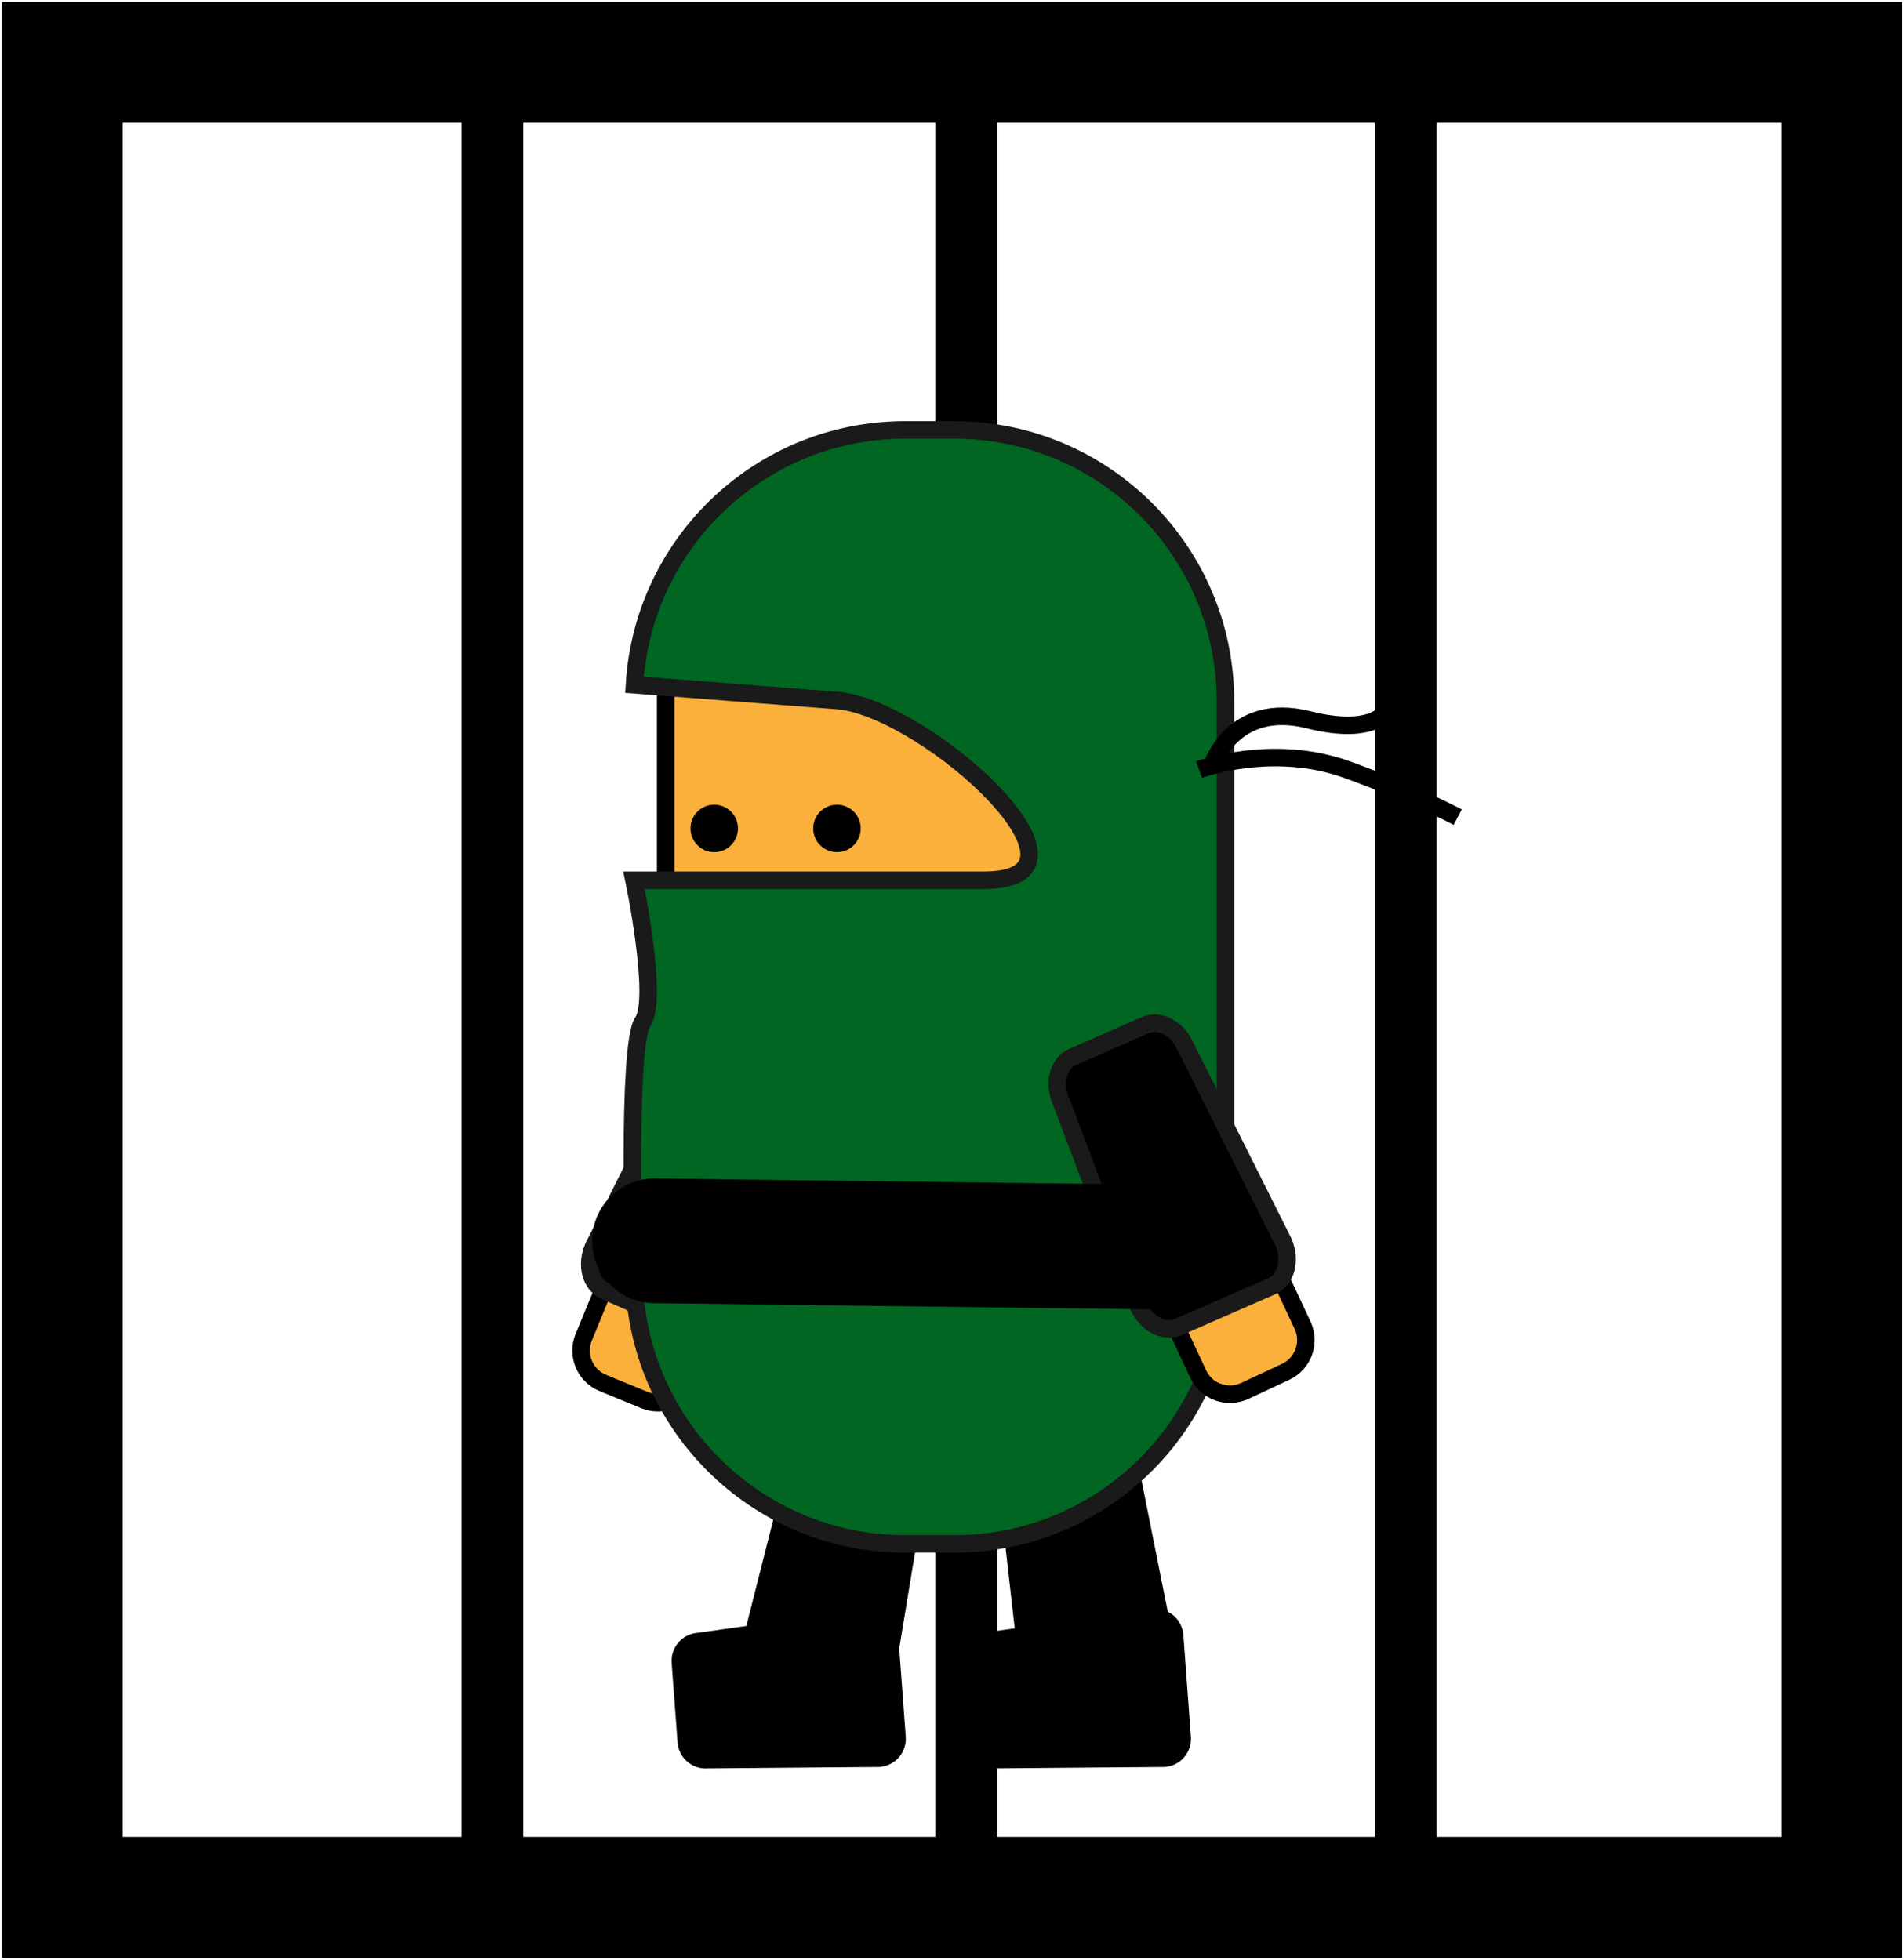 <svg xmlns="http://www.w3.org/2000/svg" xmlns:xlink="http://www.w3.org/1999/xlink" version="1.1" width="30.54" height="31.438" viewBox="0.452 0.494 30.54 31.438">
  <!-- Exported by Scratch - http://scratch.mit.edu/ -->
  <g id="ID0.07952108979225159">
    <path id="ID0.07179283257573843" fill="none" stroke="#000000" stroke-width="1.938" d="M 1.452 1.494 L 29.992 1.494 L 29.992 30.932 L 1.452 30.932 L 1.452 1.494 Z "/>
    <path id="ID0.9966579801402986" fill="none" stroke="#000000" stroke-width="0.991" stroke-linecap="round" d="M 15.95 1.985 L 15.95 30.147 "/>
    <path id="ID0.667331853415817" fill="none" stroke="#000000" stroke-width="0.991" stroke-linecap="round" d="M 23 1.837 L 23 30.441 "/>
    <path id="ID0.663609794806689" fill="none" stroke="#000000" stroke-width="0.991" stroke-linecap="round" d="M 8.35 1.592 L 8.35 30.539 "/>
  </g>
  <path id="ID0.255261589307338" d="M 12.242 27.295 C 12.163 27.675 12.296 28.024 12.541 28.075 L 14.145 28.41 C 14.389 28.461 14.652 28.194 14.731 27.814 L 15.43 23.579 C 15.51 23.199 15.376 22.85 15.131 22.799 L 13.882 22.538 C 13.637 22.487 13.375 22.754 13.296 23.134 L 12.242 27.295 Z " stroke-width="0.141"/>
  <path id="ID0.03648320911452174" d="M 16.835 27.564 C 16.895 27.948 17.143 28.227 17.39 28.189 L 19.009 27.936 C 19.256 27.897 19.407 27.555 19.347 27.172 L 18.506 22.962 C 18.447 22.579 18.198 22.299 17.951 22.337 L 16.69 22.535 C 16.443 22.573 16.292 22.915 16.352 23.299 L 16.835 27.564 Z " stroke-width="0.141"/>
  <path id="ID0.9573684432543814" fill="#FBB03B" stroke="#000000" stroke-width="0.281" d="M 9.815 21.947 C 9.697 22.235 9.834 22.563 10.122 22.681 L 10.791 22.956 C 11.078 23.074 11.407 22.936 11.525 22.649 L 11.803 21.973 C 11.921 21.685 11.783 21.357 11.496 21.239 L 10.826 20.964 C 10.539 20.846 10.21 20.984 10.093 21.271 L 9.815 21.947 Z "/>
  <path id="ID0.41889808466657996" stroke="#1A1A1A" stroke-width="0.281" d="M 9.972 20.495 C 9.844 20.785 9.925 21.102 10.154 21.203 L 11.653 21.863 C 11.882 21.964 12.171 21.81 12.299 21.52 L 13.544 18.242 C 13.672 17.952 13.59 17.635 13.361 17.535 L 12.193 17.02 C 11.964 16.92 11.675 17.073 11.548 17.363 L 9.972 20.495 Z "/>
  <path id="ID0.13261056737974286" fill="#FBB03B" stroke="#000000" stroke-width="0.281" d="M 17.99 10.694 L 11.129 10.694 L 11.129 16.327 L 17.99 16.327 L 17.99 10.694 Z "/>
  <path id="ID0.6617734562605619" fill="#006622" stroke="#1A1A1A" stroke-width="0.281" d="M 16.234 14.616 C 18.329 14.616 15.364 11.905 13.924 11.736 L 10.629 11.48 C 10.764 9.199 12.656 7.391 14.971 7.391 L 15.757 7.391 C 18.16 7.391 20.108 9.338 20.108 11.741 L 20.108 20.913 C 20.108 23.316 18.16 25.263 15.757 25.263 L 14.971 25.263 C 12.568 25.263 10.621 23.316 10.621 20.913 C 10.621 20.913 10.504 17.261 10.761 16.889 C 11.019 16.517 10.621 14.616 10.621 14.616 L 16.234 14.616 Z "/>
  <path id="ID0.7134617334231734" d="M 11.908 13.403 C 11.803 13.403 11.708 13.446 11.639 13.515 C 11.57 13.584 11.527 13.679 11.527 13.784 C 11.527 13.889 11.57 13.985 11.639 14.053 C 11.708 14.123 11.803 14.165 11.908 14.165 C 12.013 14.165 12.109 14.123 12.178 14.053 C 12.247 13.985 12.289 13.889 12.289 13.784 C 12.289 13.679 12.247 13.584 12.178 13.515 C 12.109 13.446 12.013 13.403 11.908 13.403 Z " stroke-width="0.141"/>
  <path id="ID0.6494691404514015" d="M 13.877 13.403 C 13.772 13.403 13.676 13.446 13.607 13.515 C 13.538 13.584 13.496 13.679 13.496 13.784 C 13.496 13.889 13.538 13.985 13.607 14.053 C 13.676 14.123 13.772 14.165 13.877 14.165 C 13.982 14.165 14.077 14.123 14.146 14.053 C 14.215 13.985 14.258 13.889 14.258 13.784 C 14.258 13.679 14.215 13.584 14.146 13.515 C 14.077 13.446 13.982 13.403 13.877 13.403 Z " stroke-width="0.141"/>
  <path id="ID0.3106537782587111" fill="none" stroke="#000000" stroke-width="0.281" d="M 19.684 12.84 C 19.684 12.84 20.86 12.408 22.056 12.84 C 23.111 13.222 23.834 13.603 23.834 13.603 "/>
  <path id="ID0.4428880806080997" fill="none" stroke="#000000" stroke-width="0.281" d="M 19.892 12.778 C 19.892 12.778 20.22 11.737 21.439 12.041 C 22.527 12.313 22.713 11.873 22.713 11.873 "/>
  <path id="ID0.08818722935393453" fill="#FBB03B" stroke="#000000" stroke-width="0.281" d="M 19.671 22.538 C 19.803 22.819 20.138 22.94 20.419 22.808 L 21.074 22.502 C 21.355 22.37 21.477 22.035 21.345 21.754 L 21.035 21.092 C 20.903 20.811 20.569 20.689 20.287 20.821 L 19.632 21.128 C 19.351 21.259 19.23 21.594 19.361 21.875 L 19.671 22.538 Z "/>
  <path id="ID0.8803494698368013" stroke="#1A1A1A" stroke-width="0.281" d="M 18.709 21.439 C 18.835 21.73 19.124 21.884 19.353 21.784 L 20.854 21.127 C 21.082 21.027 21.165 20.71 21.038 20.42 L 19.468 17.285 C 19.341 16.994 19.052 16.84 18.824 16.94 L 17.654 17.452 C 17.426 17.552 17.343 17.869 17.47 18.159 L 18.709 21.439 Z "/>
  <path id="ID0.5842904108576477" d="M 19.137 28.841 C 19.386 28.822 19.573 28.605 19.554 28.356 L 19.433 26.722 C 19.415 26.473 19.198 26.287 18.949 26.305 L 16.216 26.689 C 15.967 26.707 15.781 26.924 15.799 27.173 L 15.894 28.446 C 15.912 28.695 16.129 28.883 16.377 28.864 L 19.137 28.841 Z " stroke-width="0.141"/>
  <path id="ID0.01732994895428419" d="M 14.563 28.841 C 14.812 28.822 14.998 28.605 14.98 28.356 L 14.859 26.722 C 14.841 26.473 14.624 26.287 14.375 26.305 L 11.642 26.689 C 11.393 26.707 11.207 26.924 11.225 27.173 L 11.32 28.446 C 11.338 28.695 11.555 28.883 11.803 28.864 L 14.563 28.841 Z " stroke-width="0.141"/>
  <path id="ID0.7907564179040492" fill="none" stroke="#000000" stroke-width="2" stroke-linecap="round" d="M 10.95 20.4 L 18.95 20.5 "/>
</svg>